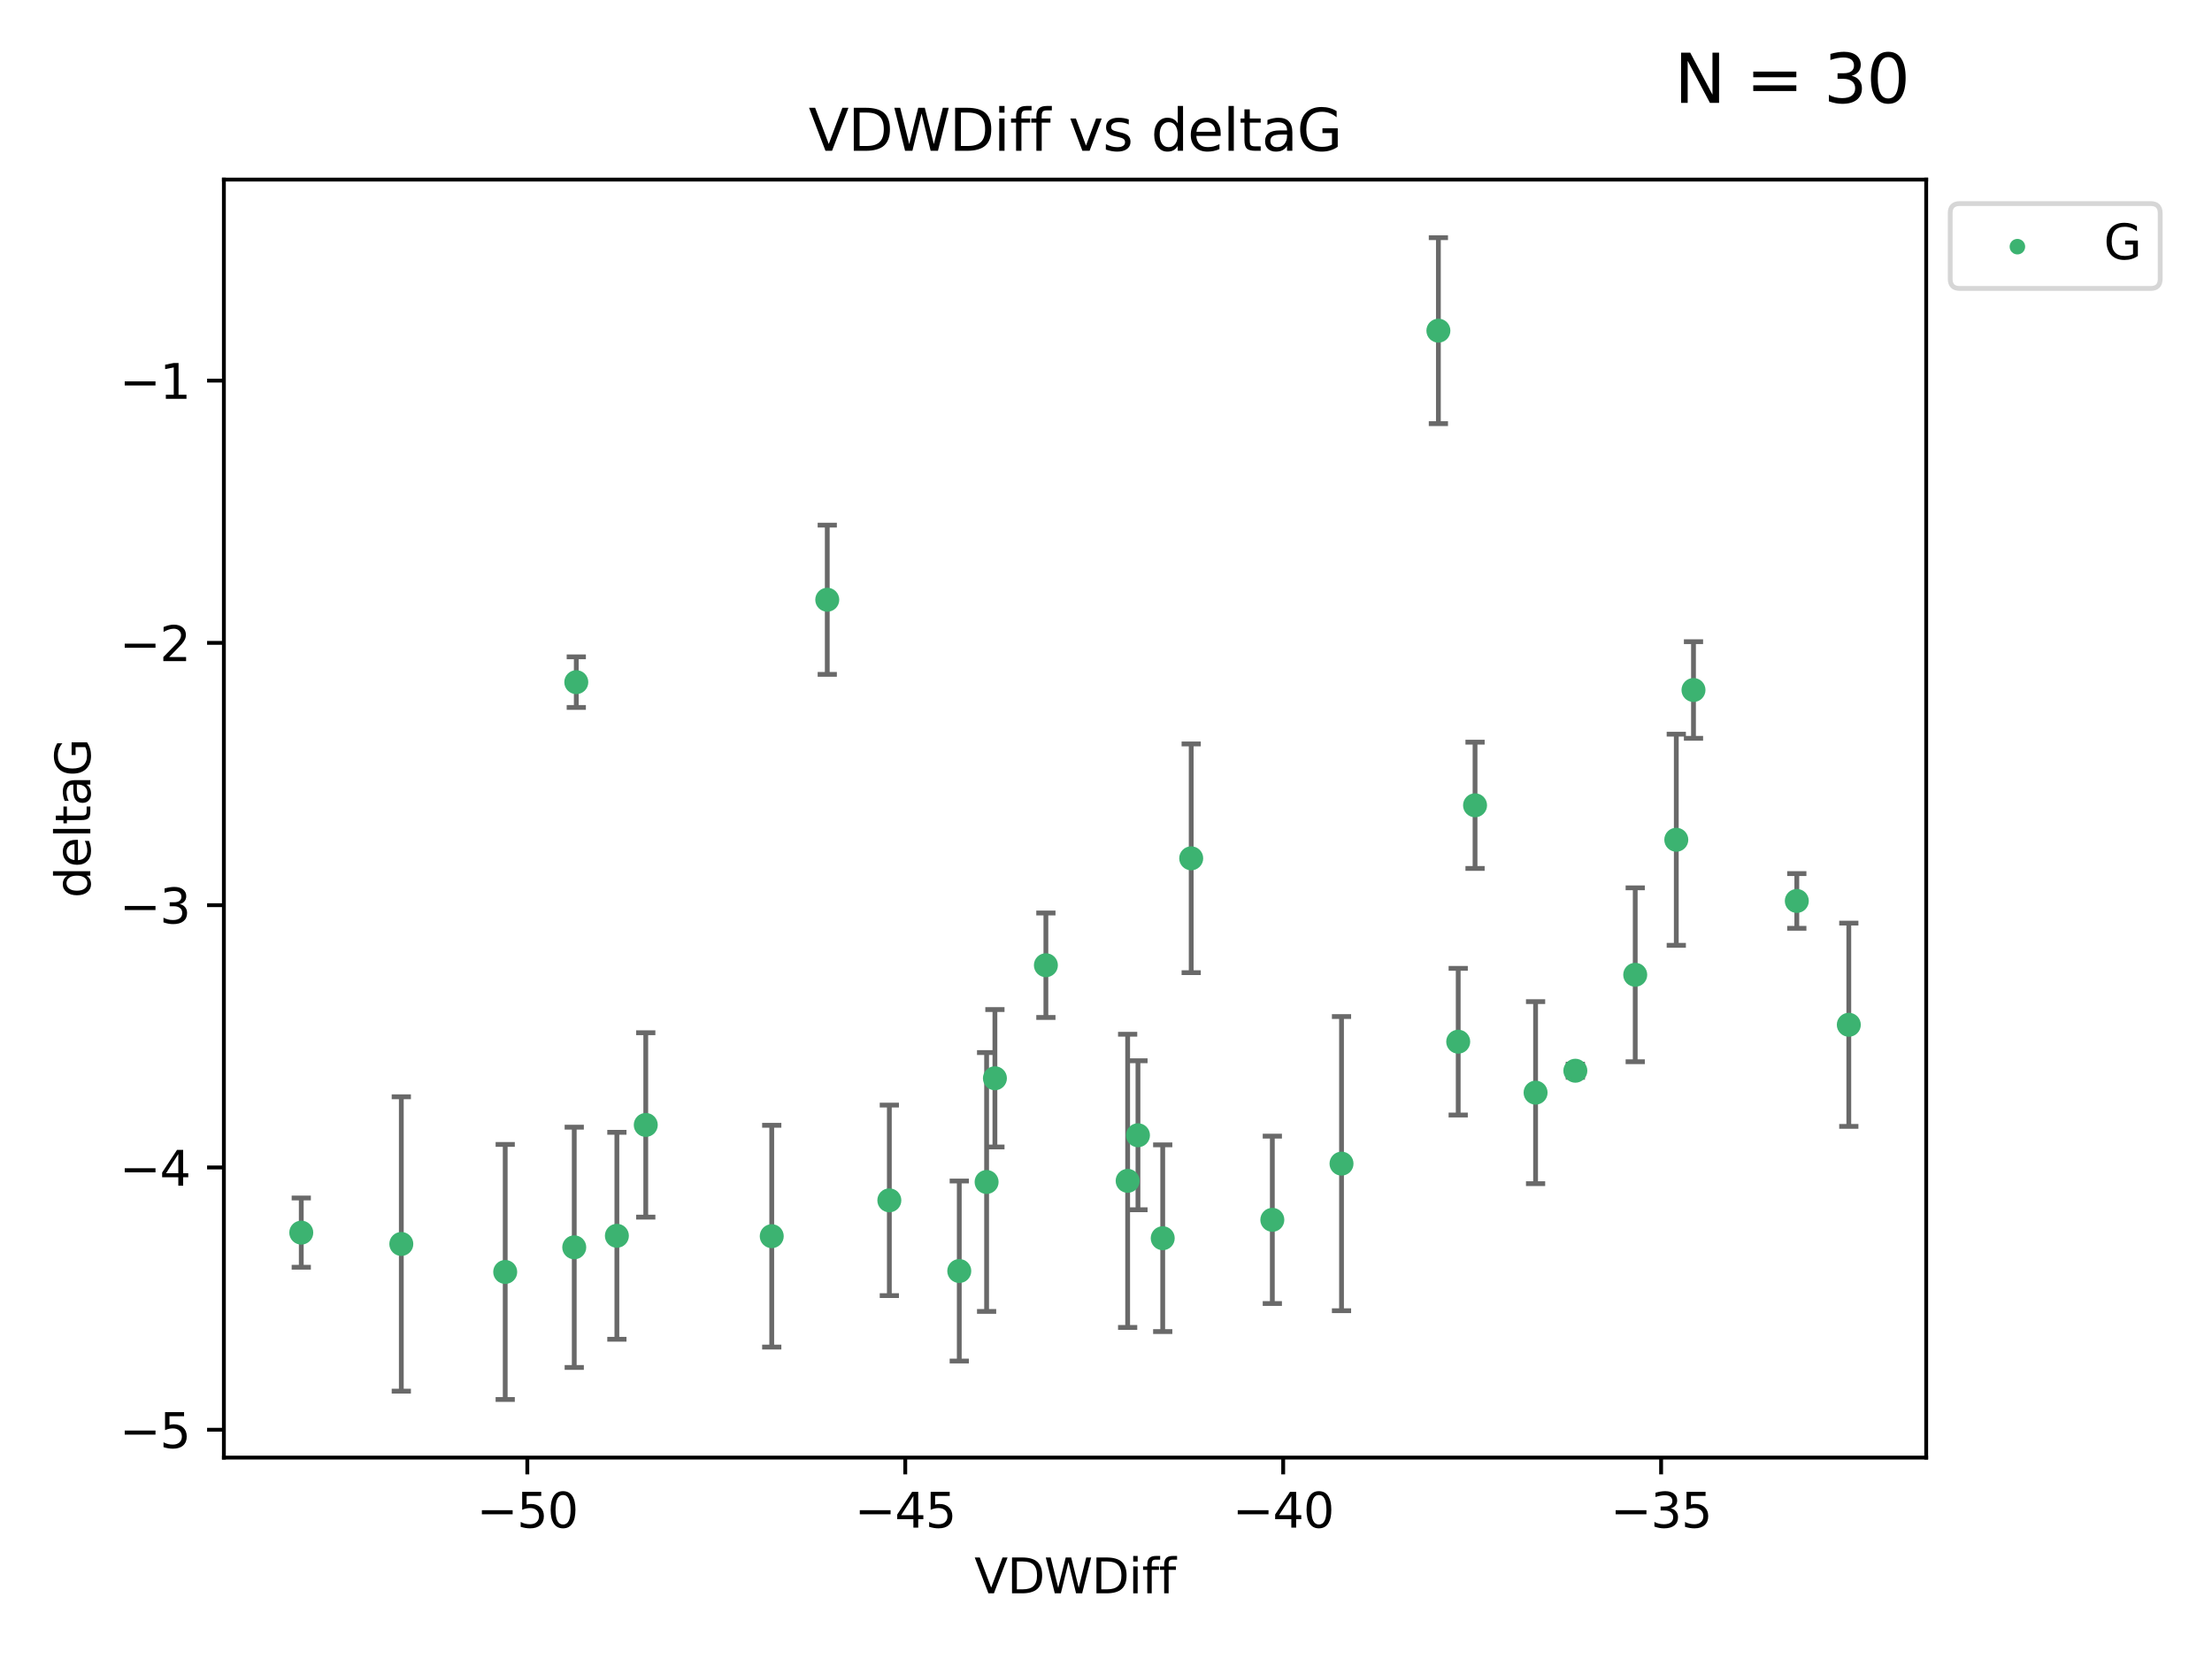 <?xml version="1.0" encoding="utf-8" standalone="no"?>
<!DOCTYPE svg PUBLIC "-//W3C//DTD SVG 1.1//EN"
  "http://www.w3.org/Graphics/SVG/1.1/DTD/svg11.dtd">
<svg xmlns:xlink="http://www.w3.org/1999/xlink" width="460.8pt" height="345.6pt" viewBox="0 0 460.8 345.6" xmlns="http://www.w3.org/2000/svg" version="1.1">
 <defs>
  <style type="text/css">*{stroke-linejoin: round; stroke-linecap: butt}</style>
 </defs>
 <g id="figure_1">
  <g id="patch_1">
   <path d="M 0 345.6 
L 460.8 345.6 
L 460.8 0 
L 0 0 
z
" style="fill: #ffffff"/>
  </g>
  <g id="axes_1">
   <g id="patch_2">
    <path d="M 46.64 303.64 
L 401.26 303.64 
L 401.26 37.411 
L 46.64 37.411 
z
" style="fill: #ffffff"/>
   </g>
   <g id="PathCollection_1">
    <defs>
     <path id="m61d45540e6" d="M 0 1.118 
C 0.297 1.118 0.581 1 0.791 0.791 
C 1 0.581 1.118 0.297 1.118 0 
C 1.118 -0.297 1 -0.581 0.791 -0.791 
C 0.581 -1 0.297 -1.118 0 -1.118 
C -0.297 -1.118 -0.581 -1 -0.791 -0.791 
C -1 -0.581 -1.118 -0.297 -1.118 0 
C -1.118 0.297 -1 0.581 -0.791 0.791 
C -0.581 1 -0.297 1.118 0 1.118 
z
" style="stroke: #3cb371"/>
    </defs>
    <g clip-path="url(#p27343a58a5)">
     <use xlink:href="#m61d45540e6" x="105.245" y="264.972" style="fill: #3cb371; stroke: #3cb371"/>
     <use xlink:href="#m61d45540e6" x="185.266" y="250.055" style="fill: #3cb371; stroke: #3cb371"/>
     <use xlink:href="#m61d45540e6" x="128.508" y="257.437" style="fill: #3cb371; stroke: #3cb371"/>
     <use xlink:href="#m61d45540e6" x="83.6" y="259.141" style="fill: #3cb371; stroke: #3cb371"/>
     <use xlink:href="#m61d45540e6" x="62.759" y="256.778" style="fill: #3cb371; stroke: #3cb371"/>
     <use xlink:href="#m61d45540e6" x="134.525" y="234.344" style="fill: #3cb371; stroke: #3cb371"/>
     <use xlink:href="#m61d45540e6" x="205.528" y="246.229" style="fill: #3cb371; stroke: #3cb371"/>
     <use xlink:href="#m61d45540e6" x="234.91" y="245.992" style="fill: #3cb371; stroke: #3cb371"/>
     <use xlink:href="#m61d45540e6" x="199.834" y="264.776" style="fill: #3cb371; stroke: #3cb371"/>
     <use xlink:href="#m61d45540e6" x="217.878" y="201.074" style="fill: #3cb371; stroke: #3cb371"/>
     <use xlink:href="#m61d45540e6" x="265.049" y="254.111" style="fill: #3cb371; stroke: #3cb371"/>
     <use xlink:href="#m61d45540e6" x="237.059" y="236.494" style="fill: #3cb371; stroke: #3cb371"/>
     <use xlink:href="#m61d45540e6" x="119.626" y="259.839" style="fill: #3cb371; stroke: #3cb371"/>
     <use xlink:href="#m61d45540e6" x="207.258" y="224.622" style="fill: #3cb371; stroke: #3cb371"/>
     <use xlink:href="#m61d45540e6" x="160.768" y="257.518" style="fill: #3cb371; stroke: #3cb371"/>
     <use xlink:href="#m61d45540e6" x="248.148" y="178.803" style="fill: #3cb371; stroke: #3cb371"/>
     <use xlink:href="#m61d45540e6" x="242.216" y="257.942" style="fill: #3cb371; stroke: #3cb371"/>
     <use xlink:href="#m61d45540e6" x="120.051" y="142.106" style="fill: #3cb371; stroke: #3cb371"/>
     <use xlink:href="#m61d45540e6" x="299.643" y="68.883" style="fill: #3cb371; stroke: #3cb371"/>
     <use xlink:href="#m61d45540e6" x="307.28" y="167.759" style="fill: #3cb371; stroke: #3cb371"/>
     <use xlink:href="#m61d45540e6" x="340.647" y="203.065" style="fill: #3cb371; stroke: #3cb371"/>
     <use xlink:href="#m61d45540e6" x="303.772" y="217.003" style="fill: #3cb371; stroke: #3cb371"/>
     <use xlink:href="#m61d45540e6" x="349.202" y="174.936" style="fill: #3cb371; stroke: #3cb371"/>
     <use xlink:href="#m61d45540e6" x="279.462" y="242.405" style="fill: #3cb371; stroke: #3cb371"/>
     <use xlink:href="#m61d45540e6" x="319.89" y="227.617" style="fill: #3cb371; stroke: #3cb371"/>
     <use xlink:href="#m61d45540e6" x="172.334" y="124.937" style="fill: #3cb371; stroke: #3cb371"/>
     <use xlink:href="#m61d45540e6" x="352.786" y="143.742" style="fill: #3cb371; stroke: #3cb371"/>
     <use xlink:href="#m61d45540e6" x="374.308" y="187.683" style="fill: #3cb371; stroke: #3cb371"/>
     <use xlink:href="#m61d45540e6" x="328.173" y="223.052" style="fill: #3cb371; stroke: #3cb371"/>
     <use xlink:href="#m61d45540e6" x="385.141" y="213.477" style="fill: #3cb371; stroke: #3cb371"/>
    </g>
   </g>
   <g id="matplotlib.axis_1">
    <g id="xtick_1">
     <g id="line2d_1">
      <defs>
       <path id="m9c3ab50078" d="M 0 0 
L 0 3.5 
" style="stroke: #000000; stroke-width: 0.8"/>
      </defs>
      <g>
       <use xlink:href="#m9c3ab50078" x="109.851" y="303.64" style="stroke: #000000; stroke-width: 0.8"/>
      </g>
     </g>
     <g id="text_1">
      <!-- −50 -->
      <g transform="translate(99.298 318.238)scale(0.1 -0.1)">
       <defs>
        <path id="DejaVuSans-2212" d="M 678 2272 
L 4684 2272 
L 4684 1741 
L 678 1741 
L 678 2272 
z
" transform="scale(0.016)"/>
        <path id="DejaVuSans-35" d="M 691 4666 
L 3169 4666 
L 3169 4134 
L 1269 4134 
L 1269 2991 
Q 1406 3038 1543 3061 
Q 1681 3084 1819 3084 
Q 2600 3084 3056 2656 
Q 3513 2228 3513 1497 
Q 3513 744 3044 326 
Q 2575 -91 1722 -91 
Q 1428 -91 1123 -41 
Q 819 9 494 109 
L 494 744 
Q 775 591 1075 516 
Q 1375 441 1709 441 
Q 2250 441 2565 725 
Q 2881 1009 2881 1497 
Q 2881 1984 2565 2268 
Q 2250 2553 1709 2553 
Q 1456 2553 1204 2497 
Q 953 2441 691 2322 
L 691 4666 
z
" transform="scale(0.016)"/>
        <path id="DejaVuSans-30" d="M 2034 4250 
Q 1547 4250 1301 3770 
Q 1056 3291 1056 2328 
Q 1056 1369 1301 889 
Q 1547 409 2034 409 
Q 2525 409 2770 889 
Q 3016 1369 3016 2328 
Q 3016 3291 2770 3770 
Q 2525 4250 2034 4250 
z
M 2034 4750 
Q 2819 4750 3233 4129 
Q 3647 3509 3647 2328 
Q 3647 1150 3233 529 
Q 2819 -91 2034 -91 
Q 1250 -91 836 529 
Q 422 1150 422 2328 
Q 422 3509 836 4129 
Q 1250 4750 2034 4750 
z
" transform="scale(0.016)"/>
       </defs>
       <use xlink:href="#DejaVuSans-2212"/>
       <use xlink:href="#DejaVuSans-35" x="83.789"/>
       <use xlink:href="#DejaVuSans-30" x="147.412"/>
      </g>
     </g>
    </g>
    <g id="xtick_2">
     <g id="line2d_2">
      <g>
       <use xlink:href="#m9c3ab50078" x="188.581" y="303.64" style="stroke: #000000; stroke-width: 0.8"/>
      </g>
     </g>
     <g id="text_2">
      <!-- −45 -->
      <g transform="translate(178.028 318.238)scale(0.1 -0.1)">
       <defs>
        <path id="DejaVuSans-34" d="M 2419 4116 
L 825 1625 
L 2419 1625 
L 2419 4116 
z
M 2253 4666 
L 3047 4666 
L 3047 1625 
L 3713 1625 
L 3713 1100 
L 3047 1100 
L 3047 0 
L 2419 0 
L 2419 1100 
L 313 1100 
L 313 1709 
L 2253 4666 
z
" transform="scale(0.016)"/>
       </defs>
       <use xlink:href="#DejaVuSans-2212"/>
       <use xlink:href="#DejaVuSans-34" x="83.789"/>
       <use xlink:href="#DejaVuSans-35" x="147.412"/>
      </g>
     </g>
    </g>
    <g id="xtick_3">
     <g id="line2d_3">
      <g>
       <use xlink:href="#m9c3ab50078" x="267.311" y="303.64" style="stroke: #000000; stroke-width: 0.8"/>
      </g>
     </g>
     <g id="text_3">
      <!-- −40 -->
      <g transform="translate(256.758 318.238)scale(0.1 -0.1)">
       <use xlink:href="#DejaVuSans-2212"/>
       <use xlink:href="#DejaVuSans-34" x="83.789"/>
       <use xlink:href="#DejaVuSans-30" x="147.412"/>
      </g>
     </g>
    </g>
    <g id="xtick_4">
     <g id="line2d_4">
      <g>
       <use xlink:href="#m9c3ab50078" x="346.04" y="303.64" style="stroke: #000000; stroke-width: 0.8"/>
      </g>
     </g>
     <g id="text_4">
      <!-- −35 -->
      <g transform="translate(335.488 318.238)scale(0.1 -0.1)">
       <defs>
        <path id="DejaVuSans-33" d="M 2597 2516 
Q 3050 2419 3304 2112 
Q 3559 1806 3559 1356 
Q 3559 666 3084 287 
Q 2609 -91 1734 -91 
Q 1441 -91 1130 -33 
Q 819 25 488 141 
L 488 750 
Q 750 597 1062 519 
Q 1375 441 1716 441 
Q 2309 441 2620 675 
Q 2931 909 2931 1356 
Q 2931 1769 2642 2001 
Q 2353 2234 1838 2234 
L 1294 2234 
L 1294 2753 
L 1863 2753 
Q 2328 2753 2575 2939 
Q 2822 3125 2822 3475 
Q 2822 3834 2567 4026 
Q 2313 4219 1838 4219 
Q 1578 4219 1281 4162 
Q 984 4106 628 3988 
L 628 4550 
Q 988 4650 1302 4700 
Q 1616 4750 1894 4750 
Q 2613 4750 3031 4423 
Q 3450 4097 3450 3541 
Q 3450 3153 3228 2886 
Q 3006 2619 2597 2516 
z
" transform="scale(0.016)"/>
       </defs>
       <use xlink:href="#DejaVuSans-2212"/>
       <use xlink:href="#DejaVuSans-33" x="83.789"/>
       <use xlink:href="#DejaVuSans-35" x="147.412"/>
      </g>
     </g>
    </g>
    <g id="text_5">
     <!-- VDWDiff -->
     <g transform="translate(202.977 331.917)scale(0.1 -0.1)">
      <defs>
       <path id="DejaVuSans-56" d="M 1831 0 
L 50 4666 
L 709 4666 
L 2188 738 
L 3669 4666 
L 4325 4666 
L 2547 0 
L 1831 0 
z
" transform="scale(0.016)"/>
       <path id="DejaVuSans-44" d="M 1259 4147 
L 1259 519 
L 2022 519 
Q 2988 519 3436 956 
Q 3884 1394 3884 2338 
Q 3884 3275 3436 3711 
Q 2988 4147 2022 4147 
L 1259 4147 
z
M 628 4666 
L 1925 4666 
Q 3281 4666 3915 4102 
Q 4550 3538 4550 2338 
Q 4550 1131 3912 565 
Q 3275 0 1925 0 
L 628 0 
L 628 4666 
z
" transform="scale(0.016)"/>
       <path id="DejaVuSans-57" d="M 213 4666 
L 850 4666 
L 1831 722 
L 2809 4666 
L 3519 4666 
L 4500 722 
L 5478 4666 
L 6119 4666 
L 4947 0 
L 4153 0 
L 3169 4050 
L 2175 0 
L 1381 0 
L 213 4666 
z
" transform="scale(0.016)"/>
       <path id="DejaVuSans-69" d="M 603 3500 
L 1178 3500 
L 1178 0 
L 603 0 
L 603 3500 
z
M 603 4863 
L 1178 4863 
L 1178 4134 
L 603 4134 
L 603 4863 
z
" transform="scale(0.016)"/>
       <path id="DejaVuSans-66" d="M 2375 4863 
L 2375 4384 
L 1825 4384 
Q 1516 4384 1395 4259 
Q 1275 4134 1275 3809 
L 1275 3500 
L 2222 3500 
L 2222 3053 
L 1275 3053 
L 1275 0 
L 697 0 
L 697 3053 
L 147 3053 
L 147 3500 
L 697 3500 
L 697 3744 
Q 697 4328 969 4595 
Q 1241 4863 1831 4863 
L 2375 4863 
z
" transform="scale(0.016)"/>
      </defs>
      <use xlink:href="#DejaVuSans-56"/>
      <use xlink:href="#DejaVuSans-44" x="68.408"/>
      <use xlink:href="#DejaVuSans-57" x="145.41"/>
      <use xlink:href="#DejaVuSans-44" x="244.287"/>
      <use xlink:href="#DejaVuSans-69" x="321.289"/>
      <use xlink:href="#DejaVuSans-66" x="349.072"/>
      <use xlink:href="#DejaVuSans-66" x="384.277"/>
     </g>
    </g>
   </g>
   <g id="matplotlib.axis_2">
    <g id="ytick_1">
     <g id="line2d_5">
      <defs>
       <path id="m52e9182e5d" d="M 0 0 
L -3.5 0 
" style="stroke: #000000; stroke-width: 0.8"/>
      </defs>
      <g>
       <use xlink:href="#m52e9182e5d" x="46.64" y="297.844" style="stroke: #000000; stroke-width: 0.8"/>
      </g>
     </g>
     <g id="text_6">
      <!-- −5 -->
      <g transform="translate(24.898 301.643)scale(0.1 -0.1)">
       <use xlink:href="#DejaVuSans-2212"/>
       <use xlink:href="#DejaVuSans-35" x="83.789"/>
      </g>
     </g>
    </g>
    <g id="ytick_2">
     <g id="line2d_6">
      <g>
       <use xlink:href="#m52e9182e5d" x="46.64" y="243.204" style="stroke: #000000; stroke-width: 0.8"/>
      </g>
     </g>
     <g id="text_7">
      <!-- −4 -->
      <g transform="translate(24.898 247.003)scale(0.1 -0.1)">
       <use xlink:href="#DejaVuSans-2212"/>
       <use xlink:href="#DejaVuSans-34" x="83.789"/>
      </g>
     </g>
    </g>
    <g id="ytick_3">
     <g id="line2d_7">
      <g>
       <use xlink:href="#m52e9182e5d" x="46.64" y="188.564" style="stroke: #000000; stroke-width: 0.8"/>
      </g>
     </g>
     <g id="text_8">
      <!-- −3 -->
      <g transform="translate(24.898 192.364)scale(0.1 -0.1)">
       <use xlink:href="#DejaVuSans-2212"/>
       <use xlink:href="#DejaVuSans-33" x="83.789"/>
      </g>
     </g>
    </g>
    <g id="ytick_4">
     <g id="line2d_8">
      <g>
       <use xlink:href="#m52e9182e5d" x="46.64" y="133.924" style="stroke: #000000; stroke-width: 0.8"/>
      </g>
     </g>
     <g id="text_9">
      <!-- −2 -->
      <g transform="translate(24.898 137.724)scale(0.1 -0.1)">
       <defs>
        <path id="DejaVuSans-32" d="M 1228 531 
L 3431 531 
L 3431 0 
L 469 0 
L 469 531 
Q 828 903 1448 1529 
Q 2069 2156 2228 2338 
Q 2531 2678 2651 2914 
Q 2772 3150 2772 3378 
Q 2772 3750 2511 3984 
Q 2250 4219 1831 4219 
Q 1534 4219 1204 4116 
Q 875 4013 500 3803 
L 500 4441 
Q 881 4594 1212 4672 
Q 1544 4750 1819 4750 
Q 2544 4750 2975 4387 
Q 3406 4025 3406 3419 
Q 3406 3131 3298 2873 
Q 3191 2616 2906 2266 
Q 2828 2175 2409 1742 
Q 1991 1309 1228 531 
z
" transform="scale(0.016)"/>
       </defs>
       <use xlink:href="#DejaVuSans-2212"/>
       <use xlink:href="#DejaVuSans-32" x="83.789"/>
      </g>
     </g>
    </g>
    <g id="ytick_5">
     <g id="line2d_9">
      <g>
       <use xlink:href="#m52e9182e5d" x="46.64" y="79.284" style="stroke: #000000; stroke-width: 0.8"/>
      </g>
     </g>
     <g id="text_10">
      <!-- −1 -->
      <g transform="translate(24.898 83.084)scale(0.1 -0.1)">
       <defs>
        <path id="DejaVuSans-31" d="M 794 531 
L 1825 531 
L 1825 4091 
L 703 3866 
L 703 4441 
L 1819 4666 
L 2450 4666 
L 2450 531 
L 3481 531 
L 3481 0 
L 794 0 
L 794 531 
z
" transform="scale(0.016)"/>
       </defs>
       <use xlink:href="#DejaVuSans-2212"/>
       <use xlink:href="#DejaVuSans-31" x="83.789"/>
      </g>
     </g>
    </g>
    <g id="text_11">
     <!-- deltaG -->
     <g transform="translate(18.818 187.064)rotate(-90)scale(0.1 -0.1)">
      <defs>
       <path id="DejaVuSans-64" d="M 2906 2969 
L 2906 4863 
L 3481 4863 
L 3481 0 
L 2906 0 
L 2906 525 
Q 2725 213 2448 61 
Q 2172 -91 1784 -91 
Q 1150 -91 751 415 
Q 353 922 353 1747 
Q 353 2572 751 3078 
Q 1150 3584 1784 3584 
Q 2172 3584 2448 3432 
Q 2725 3281 2906 2969 
z
M 947 1747 
Q 947 1113 1208 752 
Q 1469 391 1925 391 
Q 2381 391 2643 752 
Q 2906 1113 2906 1747 
Q 2906 2381 2643 2742 
Q 2381 3103 1925 3103 
Q 1469 3103 1208 2742 
Q 947 2381 947 1747 
z
" transform="scale(0.016)"/>
       <path id="DejaVuSans-65" d="M 3597 1894 
L 3597 1613 
L 953 1613 
Q 991 1019 1311 708 
Q 1631 397 2203 397 
Q 2534 397 2845 478 
Q 3156 559 3463 722 
L 3463 178 
Q 3153 47 2828 -22 
Q 2503 -91 2169 -91 
Q 1331 -91 842 396 
Q 353 884 353 1716 
Q 353 2575 817 3079 
Q 1281 3584 2069 3584 
Q 2775 3584 3186 3129 
Q 3597 2675 3597 1894 
z
M 3022 2063 
Q 3016 2534 2758 2815 
Q 2500 3097 2075 3097 
Q 1594 3097 1305 2825 
Q 1016 2553 972 2059 
L 3022 2063 
z
" transform="scale(0.016)"/>
       <path id="DejaVuSans-6c" d="M 603 4863 
L 1178 4863 
L 1178 0 
L 603 0 
L 603 4863 
z
" transform="scale(0.016)"/>
       <path id="DejaVuSans-74" d="M 1172 4494 
L 1172 3500 
L 2356 3500 
L 2356 3053 
L 1172 3053 
L 1172 1153 
Q 1172 725 1289 603 
Q 1406 481 1766 481 
L 2356 481 
L 2356 0 
L 1766 0 
Q 1100 0 847 248 
Q 594 497 594 1153 
L 594 3053 
L 172 3053 
L 172 3500 
L 594 3500 
L 594 4494 
L 1172 4494 
z
" transform="scale(0.016)"/>
       <path id="DejaVuSans-61" d="M 2194 1759 
Q 1497 1759 1228 1600 
Q 959 1441 959 1056 
Q 959 750 1161 570 
Q 1363 391 1709 391 
Q 2188 391 2477 730 
Q 2766 1069 2766 1631 
L 2766 1759 
L 2194 1759 
z
M 3341 1997 
L 3341 0 
L 2766 0 
L 2766 531 
Q 2569 213 2275 61 
Q 1981 -91 1556 -91 
Q 1019 -91 701 211 
Q 384 513 384 1019 
Q 384 1609 779 1909 
Q 1175 2209 1959 2209 
L 2766 2209 
L 2766 2266 
Q 2766 2663 2505 2880 
Q 2244 3097 1772 3097 
Q 1472 3097 1187 3025 
Q 903 2953 641 2809 
L 641 3341 
Q 956 3463 1253 3523 
Q 1550 3584 1831 3584 
Q 2591 3584 2966 3190 
Q 3341 2797 3341 1997 
z
" transform="scale(0.016)"/>
       <path id="DejaVuSans-47" d="M 3809 666 
L 3809 1919 
L 2778 1919 
L 2778 2438 
L 4434 2438 
L 4434 434 
Q 4069 175 3628 42 
Q 3188 -91 2688 -91 
Q 1594 -91 976 548 
Q 359 1188 359 2328 
Q 359 3472 976 4111 
Q 1594 4750 2688 4750 
Q 3144 4750 3555 4637 
Q 3966 4525 4313 4306 
L 4313 3634 
Q 3963 3931 3569 4081 
Q 3175 4231 2741 4231 
Q 1884 4231 1454 3753 
Q 1025 3275 1025 2328 
Q 1025 1384 1454 906 
Q 1884 428 2741 428 
Q 3075 428 3337 486 
Q 3600 544 3809 666 
z
" transform="scale(0.016)"/>
      </defs>
      <use xlink:href="#DejaVuSans-64"/>
      <use xlink:href="#DejaVuSans-65" x="63.477"/>
      <use xlink:href="#DejaVuSans-6c" x="125"/>
      <use xlink:href="#DejaVuSans-74" x="152.783"/>
      <use xlink:href="#DejaVuSans-61" x="191.992"/>
      <use xlink:href="#DejaVuSans-47" x="253.271"/>
     </g>
    </g>
   </g>
   <g id="LineCollection_1">
    <path d="M 105.245 291.539 
L 105.245 238.405 
" clip-path="url(#p27343a58a5)" style="fill: none; stroke: #696969"/>
    <path d="M 185.266 269.901 
L 185.266 230.209 
" clip-path="url(#p27343a58a5)" style="fill: none; stroke: #696969"/>
    <path d="M 128.508 278.993 
L 128.508 235.88 
" clip-path="url(#p27343a58a5)" style="fill: none; stroke: #696969"/>
    <path d="M 83.6 289.801 
L 83.6 228.482 
" clip-path="url(#p27343a58a5)" style="fill: none; stroke: #696969"/>
    <path d="M 62.759 263.99 
L 62.759 249.567 
" clip-path="url(#p27343a58a5)" style="fill: none; stroke: #696969"/>
    <path d="M 134.525 253.55 
L 134.525 215.138 
" clip-path="url(#p27343a58a5)" style="fill: none; stroke: #696969"/>
    <path d="M 205.528 273.192 
L 205.528 219.267 
" clip-path="url(#p27343a58a5)" style="fill: none; stroke: #696969"/>
    <path d="M 234.91 276.528 
L 234.91 215.456 
" clip-path="url(#p27343a58a5)" style="fill: none; stroke: #696969"/>
    <path d="M 199.834 283.526 
L 199.834 246.025 
" clip-path="url(#p27343a58a5)" style="fill: none; stroke: #696969"/>
    <path d="M 217.878 211.954 
L 217.878 190.194 
" clip-path="url(#p27343a58a5)" style="fill: none; stroke: #696969"/>
    <path d="M 265.049 271.544 
L 265.049 236.678 
" clip-path="url(#p27343a58a5)" style="fill: none; stroke: #696969"/>
    <path d="M 237.059 252.013 
L 237.059 220.976 
" clip-path="url(#p27343a58a5)" style="fill: none; stroke: #696969"/>
    <path d="M 119.626 284.867 
L 119.626 234.811 
" clip-path="url(#p27343a58a5)" style="fill: none; stroke: #696969"/>
    <path d="M 207.258 238.936 
L 207.258 210.308 
" clip-path="url(#p27343a58a5)" style="fill: none; stroke: #696969"/>
    <path d="M 160.768 280.619 
L 160.768 234.417 
" clip-path="url(#p27343a58a5)" style="fill: none; stroke: #696969"/>
    <path d="M 248.148 202.627 
L 248.148 154.978 
" clip-path="url(#p27343a58a5)" style="fill: none; stroke: #696969"/>
    <path d="M 242.216 277.391 
L 242.216 238.493 
" clip-path="url(#p27343a58a5)" style="fill: none; stroke: #696969"/>
    <path d="M 120.051 147.375 
L 120.051 136.837 
" clip-path="url(#p27343a58a5)" style="fill: none; stroke: #696969"/>
    <path d="M 299.643 88.254 
L 299.643 49.513 
" clip-path="url(#p27343a58a5)" style="fill: none; stroke: #696969"/>
    <path d="M 307.28 180.911 
L 307.28 154.608 
" clip-path="url(#p27343a58a5)" style="fill: none; stroke: #696969"/>
    <path d="M 340.647 221.176 
L 340.647 184.954 
" clip-path="url(#p27343a58a5)" style="fill: none; stroke: #696969"/>
    <path d="M 303.772 232.281 
L 303.772 201.724 
" clip-path="url(#p27343a58a5)" style="fill: none; stroke: #696969"/>
    <path d="M 349.202 196.929 
L 349.202 152.943 
" clip-path="url(#p27343a58a5)" style="fill: none; stroke: #696969"/>
    <path d="M 279.462 273.048 
L 279.462 211.762 
" clip-path="url(#p27343a58a5)" style="fill: none; stroke: #696969"/>
    <path d="M 319.89 246.578 
L 319.89 208.656 
" clip-path="url(#p27343a58a5)" style="fill: none; stroke: #696969"/>
    <path d="M 172.334 140.481 
L 172.334 109.392 
" clip-path="url(#p27343a58a5)" style="fill: none; stroke: #696969"/>
    <path d="M 352.786 153.804 
L 352.786 133.679 
" clip-path="url(#p27343a58a5)" style="fill: none; stroke: #696969"/>
    <path d="M 374.308 193.382 
L 374.308 181.984 
" clip-path="url(#p27343a58a5)" style="fill: none; stroke: #696969"/>
    <path d="M 328.173 224.416 
L 328.173 221.688 
" clip-path="url(#p27343a58a5)" style="fill: none; stroke: #696969"/>
    <path d="M 385.141 234.648 
L 385.141 192.305 
" clip-path="url(#p27343a58a5)" style="fill: none; stroke: #696969"/>
   </g>
   <g id="line2d_10">
    <defs>
     <path id="mc72e459df0" d="M 2 0 
L -2 -0 
" style="stroke: #696969"/>
    </defs>
    <g clip-path="url(#p27343a58a5)">
     <use xlink:href="#mc72e459df0" x="105.245" y="291.539" style="fill: #696969; stroke: #696969"/>
     <use xlink:href="#mc72e459df0" x="185.266" y="269.901" style="fill: #696969; stroke: #696969"/>
     <use xlink:href="#mc72e459df0" x="128.508" y="278.993" style="fill: #696969; stroke: #696969"/>
     <use xlink:href="#mc72e459df0" x="83.6" y="289.801" style="fill: #696969; stroke: #696969"/>
     <use xlink:href="#mc72e459df0" x="62.759" y="263.99" style="fill: #696969; stroke: #696969"/>
     <use xlink:href="#mc72e459df0" x="134.525" y="253.55" style="fill: #696969; stroke: #696969"/>
     <use xlink:href="#mc72e459df0" x="205.528" y="273.192" style="fill: #696969; stroke: #696969"/>
     <use xlink:href="#mc72e459df0" x="234.91" y="276.528" style="fill: #696969; stroke: #696969"/>
     <use xlink:href="#mc72e459df0" x="199.834" y="283.526" style="fill: #696969; stroke: #696969"/>
     <use xlink:href="#mc72e459df0" x="217.878" y="211.954" style="fill: #696969; stroke: #696969"/>
     <use xlink:href="#mc72e459df0" x="265.049" y="271.544" style="fill: #696969; stroke: #696969"/>
     <use xlink:href="#mc72e459df0" x="237.059" y="252.013" style="fill: #696969; stroke: #696969"/>
     <use xlink:href="#mc72e459df0" x="119.626" y="284.867" style="fill: #696969; stroke: #696969"/>
     <use xlink:href="#mc72e459df0" x="207.258" y="238.936" style="fill: #696969; stroke: #696969"/>
     <use xlink:href="#mc72e459df0" x="160.768" y="280.619" style="fill: #696969; stroke: #696969"/>
     <use xlink:href="#mc72e459df0" x="248.148" y="202.627" style="fill: #696969; stroke: #696969"/>
     <use xlink:href="#mc72e459df0" x="242.216" y="277.391" style="fill: #696969; stroke: #696969"/>
     <use xlink:href="#mc72e459df0" x="120.051" y="147.375" style="fill: #696969; stroke: #696969"/>
     <use xlink:href="#mc72e459df0" x="299.643" y="88.254" style="fill: #696969; stroke: #696969"/>
     <use xlink:href="#mc72e459df0" x="307.28" y="180.911" style="fill: #696969; stroke: #696969"/>
     <use xlink:href="#mc72e459df0" x="340.647" y="221.176" style="fill: #696969; stroke: #696969"/>
     <use xlink:href="#mc72e459df0" x="303.772" y="232.281" style="fill: #696969; stroke: #696969"/>
     <use xlink:href="#mc72e459df0" x="349.202" y="196.929" style="fill: #696969; stroke: #696969"/>
     <use xlink:href="#mc72e459df0" x="279.462" y="273.048" style="fill: #696969; stroke: #696969"/>
     <use xlink:href="#mc72e459df0" x="319.89" y="246.578" style="fill: #696969; stroke: #696969"/>
     <use xlink:href="#mc72e459df0" x="172.334" y="140.481" style="fill: #696969; stroke: #696969"/>
     <use xlink:href="#mc72e459df0" x="352.786" y="153.804" style="fill: #696969; stroke: #696969"/>
     <use xlink:href="#mc72e459df0" x="374.308" y="193.382" style="fill: #696969; stroke: #696969"/>
     <use xlink:href="#mc72e459df0" x="328.173" y="224.416" style="fill: #696969; stroke: #696969"/>
     <use xlink:href="#mc72e459df0" x="385.141" y="234.648" style="fill: #696969; stroke: #696969"/>
    </g>
   </g>
   <g id="line2d_11">
    <g clip-path="url(#p27343a58a5)">
     <use xlink:href="#mc72e459df0" x="105.245" y="238.405" style="fill: #696969; stroke: #696969"/>
     <use xlink:href="#mc72e459df0" x="185.266" y="230.209" style="fill: #696969; stroke: #696969"/>
     <use xlink:href="#mc72e459df0" x="128.508" y="235.88" style="fill: #696969; stroke: #696969"/>
     <use xlink:href="#mc72e459df0" x="83.6" y="228.482" style="fill: #696969; stroke: #696969"/>
     <use xlink:href="#mc72e459df0" x="62.759" y="249.567" style="fill: #696969; stroke: #696969"/>
     <use xlink:href="#mc72e459df0" x="134.525" y="215.138" style="fill: #696969; stroke: #696969"/>
     <use xlink:href="#mc72e459df0" x="205.528" y="219.267" style="fill: #696969; stroke: #696969"/>
     <use xlink:href="#mc72e459df0" x="234.91" y="215.456" style="fill: #696969; stroke: #696969"/>
     <use xlink:href="#mc72e459df0" x="199.834" y="246.025" style="fill: #696969; stroke: #696969"/>
     <use xlink:href="#mc72e459df0" x="217.878" y="190.194" style="fill: #696969; stroke: #696969"/>
     <use xlink:href="#mc72e459df0" x="265.049" y="236.678" style="fill: #696969; stroke: #696969"/>
     <use xlink:href="#mc72e459df0" x="237.059" y="220.976" style="fill: #696969; stroke: #696969"/>
     <use xlink:href="#mc72e459df0" x="119.626" y="234.811" style="fill: #696969; stroke: #696969"/>
     <use xlink:href="#mc72e459df0" x="207.258" y="210.308" style="fill: #696969; stroke: #696969"/>
     <use xlink:href="#mc72e459df0" x="160.768" y="234.417" style="fill: #696969; stroke: #696969"/>
     <use xlink:href="#mc72e459df0" x="248.148" y="154.978" style="fill: #696969; stroke: #696969"/>
     <use xlink:href="#mc72e459df0" x="242.216" y="238.493" style="fill: #696969; stroke: #696969"/>
     <use xlink:href="#mc72e459df0" x="120.051" y="136.837" style="fill: #696969; stroke: #696969"/>
     <use xlink:href="#mc72e459df0" x="299.643" y="49.513" style="fill: #696969; stroke: #696969"/>
     <use xlink:href="#mc72e459df0" x="307.28" y="154.608" style="fill: #696969; stroke: #696969"/>
     <use xlink:href="#mc72e459df0" x="340.647" y="184.954" style="fill: #696969; stroke: #696969"/>
     <use xlink:href="#mc72e459df0" x="303.772" y="201.724" style="fill: #696969; stroke: #696969"/>
     <use xlink:href="#mc72e459df0" x="349.202" y="152.943" style="fill: #696969; stroke: #696969"/>
     <use xlink:href="#mc72e459df0" x="279.462" y="211.762" style="fill: #696969; stroke: #696969"/>
     <use xlink:href="#mc72e459df0" x="319.89" y="208.656" style="fill: #696969; stroke: #696969"/>
     <use xlink:href="#mc72e459df0" x="172.334" y="109.392" style="fill: #696969; stroke: #696969"/>
     <use xlink:href="#mc72e459df0" x="352.786" y="133.679" style="fill: #696969; stroke: #696969"/>
     <use xlink:href="#mc72e459df0" x="374.308" y="181.984" style="fill: #696969; stroke: #696969"/>
     <use xlink:href="#mc72e459df0" x="328.173" y="221.688" style="fill: #696969; stroke: #696969"/>
     <use xlink:href="#mc72e459df0" x="385.141" y="192.305" style="fill: #696969; stroke: #696969"/>
    </g>
   </g>
   <g id="line2d_12">
    <defs>
     <path id="m959d41a577" d="M 0 2 
C 0.53 2 1.039 1.789 1.414 1.414 
C 1.789 1.039 2 0.53 2 0 
C 2 -0.53 1.789 -1.039 1.414 -1.414 
C 1.039 -1.789 0.53 -2 0 -2 
C -0.53 -2 -1.039 -1.789 -1.414 -1.414 
C -1.789 -1.039 -2 -0.53 -2 0 
C -2 0.53 -1.789 1.039 -1.414 1.414 
C -1.039 1.789 -0.53 2 0 2 
z
" style="stroke: #3cb371"/>
    </defs>
    <g clip-path="url(#p27343a58a5)">
     <use xlink:href="#m959d41a577" x="105.245" y="264.972" style="fill: #3cb371; stroke: #3cb371"/>
     <use xlink:href="#m959d41a577" x="185.266" y="250.055" style="fill: #3cb371; stroke: #3cb371"/>
     <use xlink:href="#m959d41a577" x="128.508" y="257.437" style="fill: #3cb371; stroke: #3cb371"/>
     <use xlink:href="#m959d41a577" x="83.6" y="259.141" style="fill: #3cb371; stroke: #3cb371"/>
     <use xlink:href="#m959d41a577" x="62.759" y="256.778" style="fill: #3cb371; stroke: #3cb371"/>
     <use xlink:href="#m959d41a577" x="134.525" y="234.344" style="fill: #3cb371; stroke: #3cb371"/>
     <use xlink:href="#m959d41a577" x="205.528" y="246.229" style="fill: #3cb371; stroke: #3cb371"/>
     <use xlink:href="#m959d41a577" x="234.91" y="245.992" style="fill: #3cb371; stroke: #3cb371"/>
     <use xlink:href="#m959d41a577" x="199.834" y="264.776" style="fill: #3cb371; stroke: #3cb371"/>
     <use xlink:href="#m959d41a577" x="217.878" y="201.074" style="fill: #3cb371; stroke: #3cb371"/>
     <use xlink:href="#m959d41a577" x="265.049" y="254.111" style="fill: #3cb371; stroke: #3cb371"/>
     <use xlink:href="#m959d41a577" x="237.059" y="236.494" style="fill: #3cb371; stroke: #3cb371"/>
     <use xlink:href="#m959d41a577" x="119.626" y="259.839" style="fill: #3cb371; stroke: #3cb371"/>
     <use xlink:href="#m959d41a577" x="207.258" y="224.622" style="fill: #3cb371; stroke: #3cb371"/>
     <use xlink:href="#m959d41a577" x="160.768" y="257.518" style="fill: #3cb371; stroke: #3cb371"/>
     <use xlink:href="#m959d41a577" x="248.148" y="178.803" style="fill: #3cb371; stroke: #3cb371"/>
     <use xlink:href="#m959d41a577" x="242.216" y="257.942" style="fill: #3cb371; stroke: #3cb371"/>
     <use xlink:href="#m959d41a577" x="120.051" y="142.106" style="fill: #3cb371; stroke: #3cb371"/>
     <use xlink:href="#m959d41a577" x="299.643" y="68.883" style="fill: #3cb371; stroke: #3cb371"/>
     <use xlink:href="#m959d41a577" x="307.28" y="167.759" style="fill: #3cb371; stroke: #3cb371"/>
     <use xlink:href="#m959d41a577" x="340.647" y="203.065" style="fill: #3cb371; stroke: #3cb371"/>
     <use xlink:href="#m959d41a577" x="303.772" y="217.003" style="fill: #3cb371; stroke: #3cb371"/>
     <use xlink:href="#m959d41a577" x="349.202" y="174.936" style="fill: #3cb371; stroke: #3cb371"/>
     <use xlink:href="#m959d41a577" x="279.462" y="242.405" style="fill: #3cb371; stroke: #3cb371"/>
     <use xlink:href="#m959d41a577" x="319.89" y="227.617" style="fill: #3cb371; stroke: #3cb371"/>
     <use xlink:href="#m959d41a577" x="172.334" y="124.937" style="fill: #3cb371; stroke: #3cb371"/>
     <use xlink:href="#m959d41a577" x="352.786" y="143.742" style="fill: #3cb371; stroke: #3cb371"/>
     <use xlink:href="#m959d41a577" x="374.308" y="187.683" style="fill: #3cb371; stroke: #3cb371"/>
     <use xlink:href="#m959d41a577" x="328.173" y="223.052" style="fill: #3cb371; stroke: #3cb371"/>
     <use xlink:href="#m959d41a577" x="385.141" y="213.477" style="fill: #3cb371; stroke: #3cb371"/>
    </g>
   </g>
   <g id="patch_3">
    <path d="M 46.64 303.64 
L 46.64 37.411 
" style="fill: none; stroke: #000000; stroke-width: 0.8; stroke-linejoin: miter; stroke-linecap: square"/>
   </g>
   <g id="patch_4">
    <path d="M 401.26 303.64 
L 401.26 37.411 
" style="fill: none; stroke: #000000; stroke-width: 0.8; stroke-linejoin: miter; stroke-linecap: square"/>
   </g>
   <g id="patch_5">
    <path d="M 46.64 303.64 
L 401.26 303.64 
" style="fill: none; stroke: #000000; stroke-width: 0.8; stroke-linejoin: miter; stroke-linecap: square"/>
   </g>
   <g id="patch_6">
    <path d="M 46.64 37.411 
L 401.26 37.411 
" style="fill: none; stroke: #000000; stroke-width: 0.8; stroke-linejoin: miter; stroke-linecap: square"/>
   </g>
   <g id="text_12">
    <!-- N = 30 -->
    <g transform="translate(348.795 21.426)scale(0.14 -0.14)">
     <defs>
      <path id="DejaVuSans-4e" d="M 628 4666 
L 1478 4666 
L 3547 763 
L 3547 4666 
L 4159 4666 
L 4159 0 
L 3309 0 
L 1241 3903 
L 1241 0 
L 628 0 
L 628 4666 
z
" transform="scale(0.016)"/>
      <path id="DejaVuSans-20" transform="scale(0.016)"/>
      <path id="DejaVuSans-3d" d="M 678 2906 
L 4684 2906 
L 4684 2381 
L 678 2381 
L 678 2906 
z
M 678 1631 
L 4684 1631 
L 4684 1100 
L 678 1100 
L 678 1631 
z
" transform="scale(0.016)"/>
     </defs>
     <use xlink:href="#DejaVuSans-4e"/>
     <use xlink:href="#DejaVuSans-20" x="74.805"/>
     <use xlink:href="#DejaVuSans-3d" x="106.592"/>
     <use xlink:href="#DejaVuSans-20" x="190.381"/>
     <use xlink:href="#DejaVuSans-33" x="222.168"/>
     <use xlink:href="#DejaVuSans-30" x="285.791"/>
    </g>
   </g>
   <g id="text_13">
    <!-- VDWDiff vs deltaG -->
    <g transform="translate(168.445 31.411)scale(0.12 -0.12)">
     <defs>
      <path id="DejaVuSans-76" d="M 191 3500 
L 800 3500 
L 1894 563 
L 2988 3500 
L 3597 3500 
L 2284 0 
L 1503 0 
L 191 3500 
z
" transform="scale(0.016)"/>
      <path id="DejaVuSans-73" d="M 2834 3397 
L 2834 2853 
Q 2591 2978 2328 3040 
Q 2066 3103 1784 3103 
Q 1356 3103 1142 2972 
Q 928 2841 928 2578 
Q 928 2378 1081 2264 
Q 1234 2150 1697 2047 
L 1894 2003 
Q 2506 1872 2764 1633 
Q 3022 1394 3022 966 
Q 3022 478 2636 193 
Q 2250 -91 1575 -91 
Q 1294 -91 989 -36 
Q 684 19 347 128 
L 347 722 
Q 666 556 975 473 
Q 1284 391 1588 391 
Q 1994 391 2212 530 
Q 2431 669 2431 922 
Q 2431 1156 2273 1281 
Q 2116 1406 1581 1522 
L 1381 1569 
Q 847 1681 609 1914 
Q 372 2147 372 2553 
Q 372 3047 722 3315 
Q 1072 3584 1716 3584 
Q 2034 3584 2315 3537 
Q 2597 3491 2834 3397 
z
" transform="scale(0.016)"/>
     </defs>
     <use xlink:href="#DejaVuSans-56"/>
     <use xlink:href="#DejaVuSans-44" x="68.408"/>
     <use xlink:href="#DejaVuSans-57" x="145.41"/>
     <use xlink:href="#DejaVuSans-44" x="244.287"/>
     <use xlink:href="#DejaVuSans-69" x="321.289"/>
     <use xlink:href="#DejaVuSans-66" x="349.072"/>
     <use xlink:href="#DejaVuSans-66" x="384.277"/>
     <use xlink:href="#DejaVuSans-20" x="419.482"/>
     <use xlink:href="#DejaVuSans-76" x="451.27"/>
     <use xlink:href="#DejaVuSans-73" x="510.449"/>
     <use xlink:href="#DejaVuSans-20" x="562.549"/>
     <use xlink:href="#DejaVuSans-64" x="594.336"/>
     <use xlink:href="#DejaVuSans-65" x="657.812"/>
     <use xlink:href="#DejaVuSans-6c" x="719.336"/>
     <use xlink:href="#DejaVuSans-74" x="747.119"/>
     <use xlink:href="#DejaVuSans-61" x="786.328"/>
     <use xlink:href="#DejaVuSans-47" x="847.607"/>
    </g>
   </g>
   <g id="legend_1">
    <g id="patch_7">
     <path d="M 408.26 60.089 
L 448.008 60.089 
Q 450.008 60.089 450.008 58.089 
L 450.008 44.411 
Q 450.008 42.411 448.008 42.411 
L 408.26 42.411 
Q 406.26 42.411 406.26 44.411 
L 406.26 58.089 
Q 406.26 60.089 408.26 60.089 
z
" style="fill: #ffffff; opacity: 0.8; stroke: #cccccc; stroke-linejoin: miter"/>
    </g>
    <g id="PathCollection_2">
     <g>
      <use xlink:href="#m61d45540e6" x="420.26" y="51.385" style="fill: #3cb371; stroke: #3cb371"/>
     </g>
    </g>
    <g id="text_14">
     <!-- G -->
     <g transform="translate(438.26 54.01)scale(0.1 -0.1)">
      <use xlink:href="#DejaVuSans-47"/>
     </g>
    </g>
   </g>
  </g>
 </g>
 <defs>
  <clipPath id="p27343a58a5">
   <rect x="46.64" y="37.411" width="354.62" height="266.229"/>
  </clipPath>
 </defs>
</svg>
